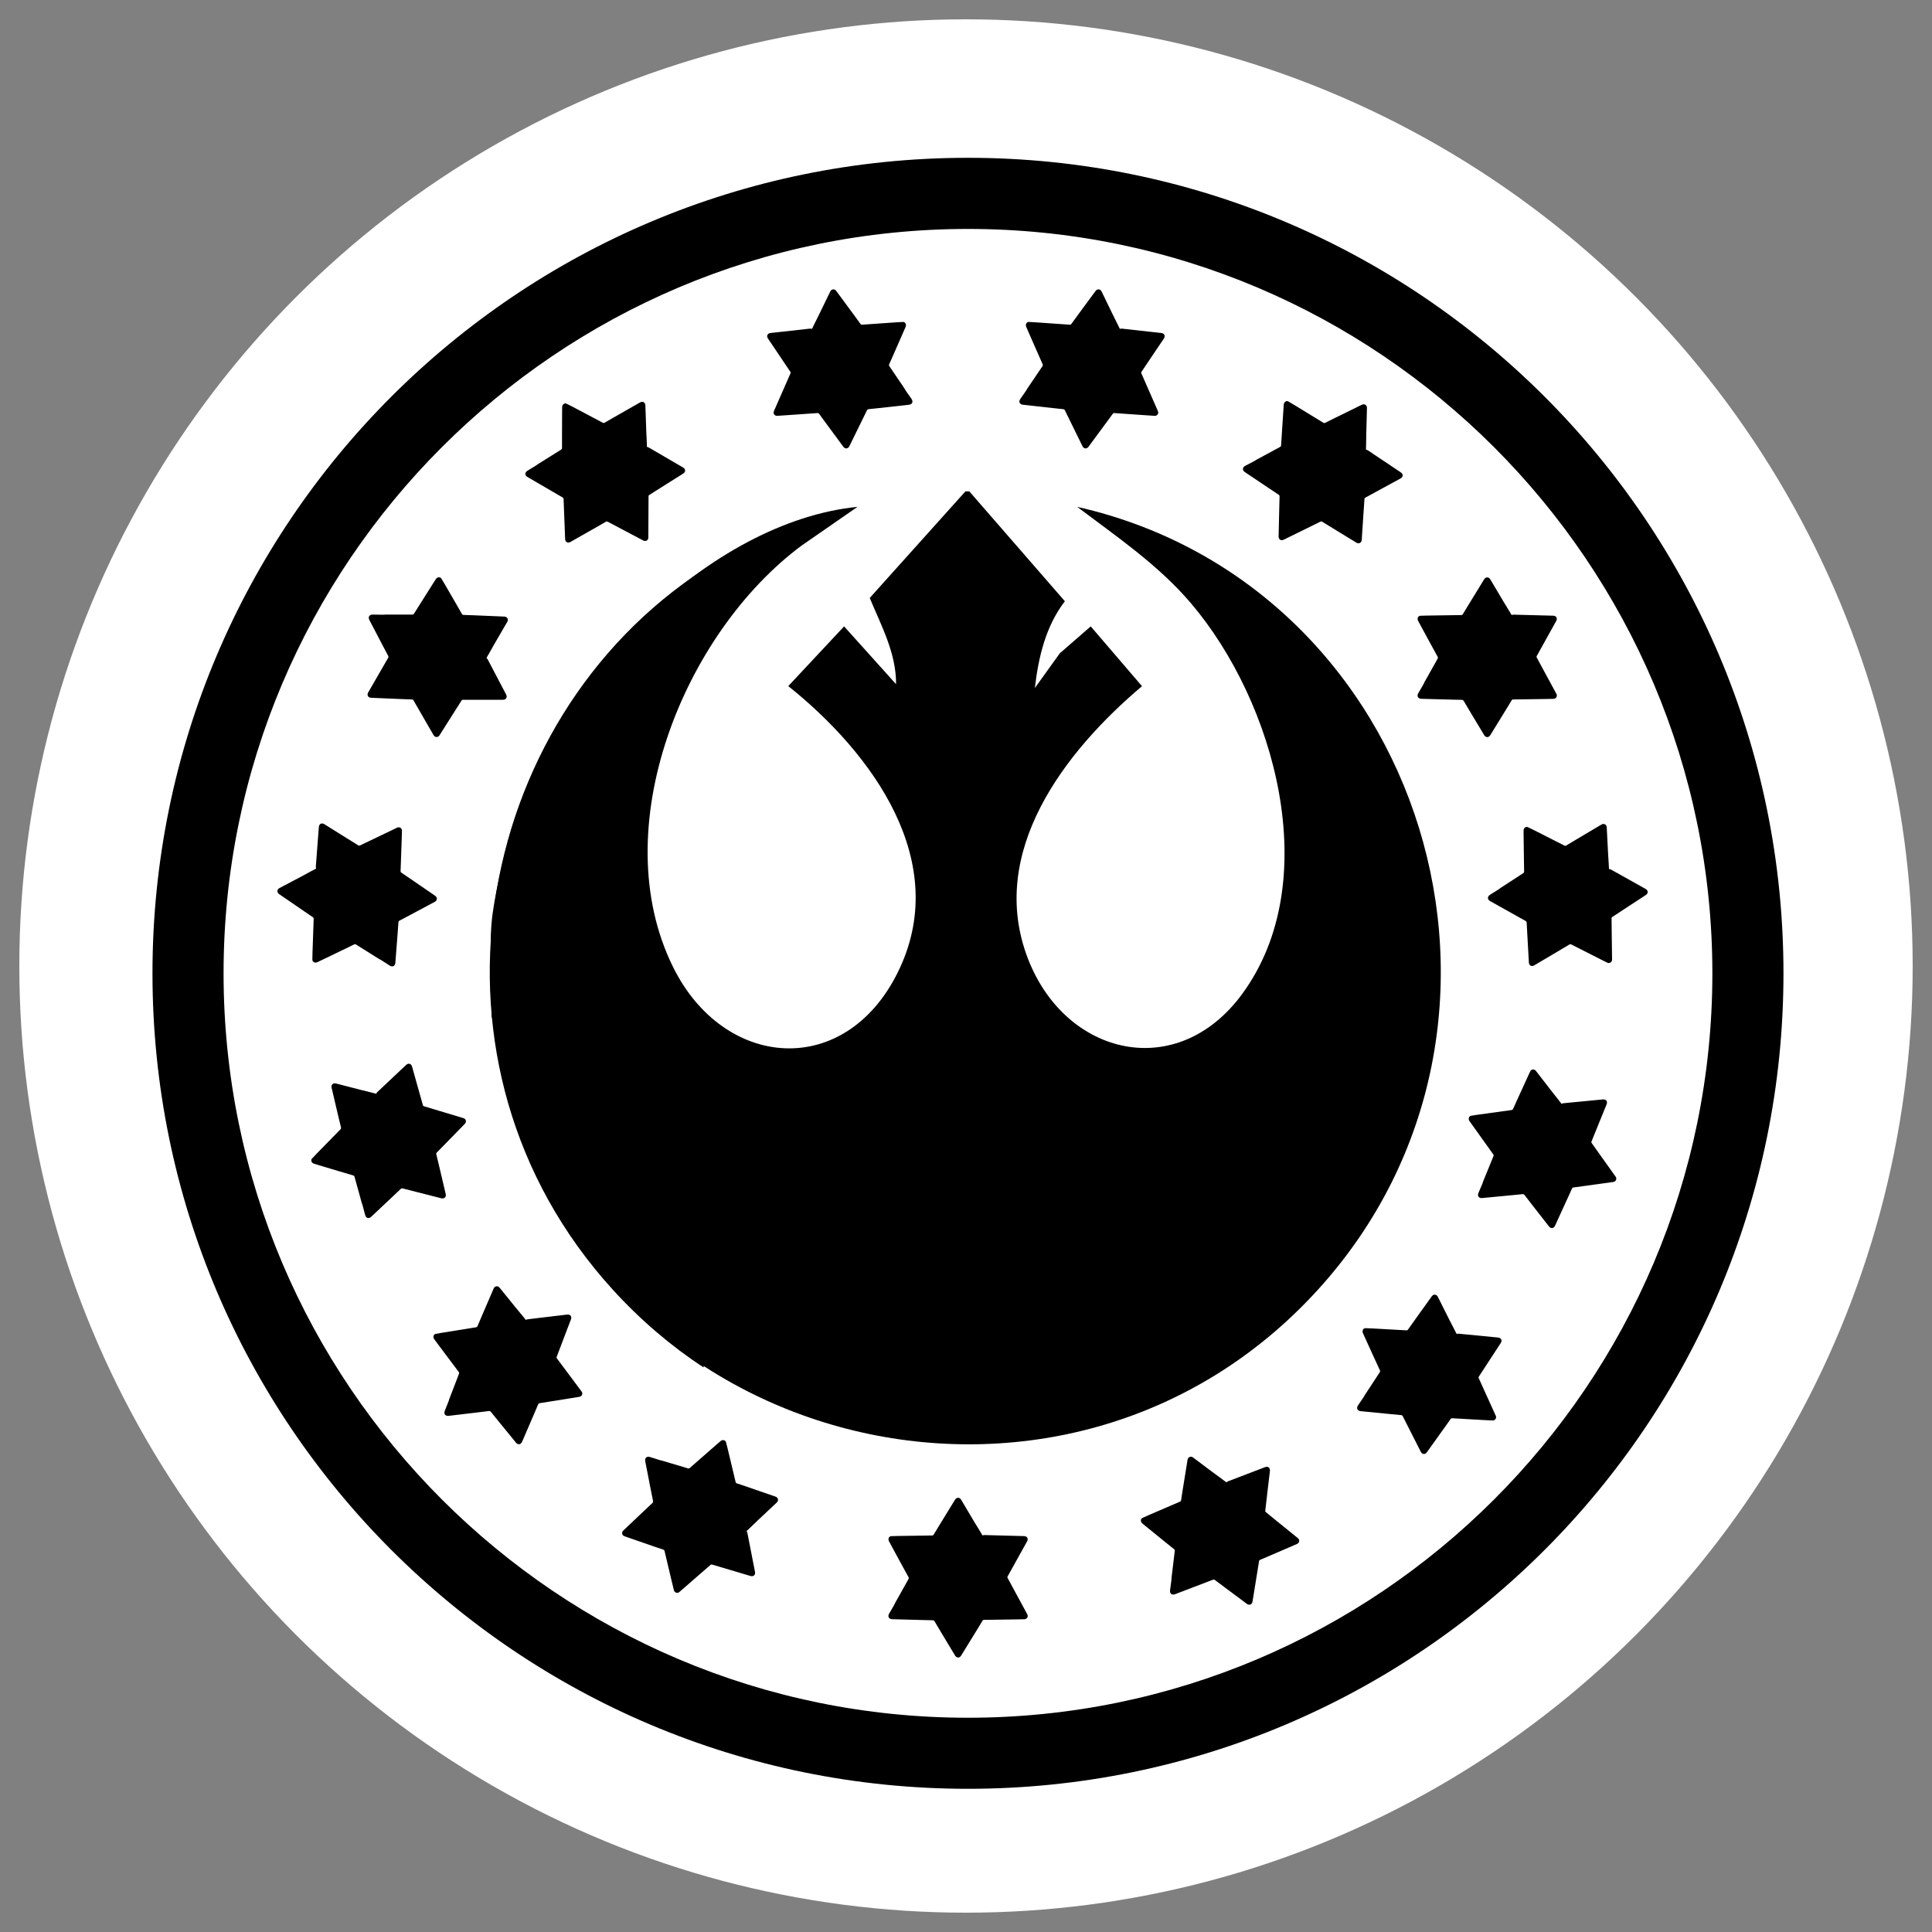 <?xml version="1.0" encoding="UTF-8"?>
<svg xmlns="http://www.w3.org/2000/svg" version="1.1" viewBox="0 0 500 500">
  <rect x="0" y="0" width="500" height="500" fill="#808080" stroke="none"/>
  <defs>
    <style>
      .cls-1 {
        fill: #fff;
      }

      .cls-2 {
        fill: none;
      }
    </style>
  </defs>
  <!-- Generator: Adobe Illustrator 28.7.1, SVG Export Plug-In . SVG Version: 1.2.0 Build 142)  -->
  <g>
    <g id="Layer_1">
      <g>
        <circle class="cls-1" cx="250" cy="250" r="245"/>
        <path d="M250.51,59.25c106.23,0,192.65,86.42,192.65,192.65s-86.42,192.65-192.65,192.65S57.86,358.12,57.86,251.89,144.28,59.25,250.51,59.25M250.51,40.84c-116.56,0-211.05,94.49-211.05,211.05s94.49,211.05,211.05,211.05,211.05-94.49,211.05-211.05S367.07,40.84,250.51,40.84h0Z"/>
        <path d="M210.14,85.12c.21-.43.42-.86.63-1.29.41-.82.82-1.63,1.22-2.45.81-1.65,1.6-3.31,2.4-4.96.16-.34.33-.68.5-1.02.33-.64,1.1-.69,1.52-.12,1.55,2.1,3.1,4.21,4.65,6.31.55.74,1.09,1.48,1.62,2.23.12.17.25.22.45.21,2.97-.21,5.94-.42,8.91-.62.56-.04,1.11-.06,1.67-.09.55-.02.92.64.68,1.23-.19.46-.39.91-.59,1.36-.71,1.63-1.43,3.25-2.14,4.88-.51,1.15-1.01,2.31-1.53,3.46-.09.2-.08.34.04.52.9,1.32,1.79,2.64,2.68,3.96.4.6.81,1.19,1.21,1.78.13.19.22.41.35.6.49.72,1,1.43,1.5,2.15.49.72.17,1.4-.69,1.49-2.58.29-5.16.57-7.74.86-.88.1-1.76.2-2.64.28-.24.02-.38.11-.49.33-.5,1.05-1.01,2.09-1.53,3.13-.71,1.44-1.41,2.88-2.12,4.32-.29.6-.58,1.2-.88,1.8-.35.7-1.1.78-1.56.16-.79-1.05-1.56-2.12-2.34-3.18-.84-1.14-1.68-2.27-2.52-3.41-.48-.65-.96-1.3-1.43-1.96-.1-.14-.2-.19-.38-.18-2.64.19-5.27.37-7.91.55-.85.06-1.69.12-2.54.17-.66.04-1.12-.6-.86-1.21.91-2.09,1.83-4.18,2.75-6.26.52-1.2,1.05-2.39,1.57-3.59.03-.08.02-.21-.03-.29-.97-1.45-1.94-2.9-2.92-4.35-.97-1.43-1.94-2.87-2.9-4.3-.46-.69-.14-1.35.68-1.44,3.39-.38,6.78-.75,10.16-1.13.15-.02.3.02.45.03.02.01.05.03.07.04Z"/>
        <path d="M289.82,85.12c-.21-.43-.42-.86-.63-1.29-.41-.82-.82-1.63-1.22-2.45-.81-1.65-1.6-3.31-2.4-4.96-.16-.34-.33-.68-.5-1.02-.33-.64-1.1-.69-1.52-.12-1.55,2.1-3.1,4.21-4.65,6.31-.55.74-1.09,1.48-1.62,2.23-.12.17-.25.22-.45.21-2.97-.21-5.94-.42-8.91-.62-.56-.04-1.11-.06-1.67-.09-.55-.02-.92.64-.68,1.23.19.46.39.91.59,1.36.71,1.63,1.43,3.25,2.14,4.88.51,1.15,1.01,2.31,1.53,3.46.09.2.08.34-.04.52-.9,1.32-1.79,2.64-2.68,3.96-.4.6-.81,1.19-1.21,1.78-.13.19-.22.41-.35.6-.49.72-1,1.43-1.5,2.15-.49.72-.17,1.4.69,1.49,2.58.29,5.16.57,7.74.86.88.1,1.76.2,2.64.28.24.02.38.11.49.33.5,1.05,1.01,2.09,1.53,3.13.71,1.44,1.41,2.88,2.12,4.32.29.6.58,1.2.88,1.8.35.7,1.1.78,1.56.16.79-1.05,1.56-2.12,2.34-3.18.84-1.14,1.68-2.27,2.52-3.41.48-.65.96-1.3,1.43-1.96.1-.14.2-.19.38-.18,2.64.19,5.27.37,7.91.55.85.06,1.69.12,2.54.17.66.04,1.12-.6.86-1.21-.91-2.09-1.83-4.18-2.75-6.26-.52-1.2-1.05-2.39-1.57-3.59-.03-.08-.02-.21.03-.29.97-1.45,1.94-2.9,2.92-4.35.97-1.43,1.94-2.87,2.9-4.3.46-.69.14-1.35-.68-1.44-3.39-.38-6.78-.75-10.16-1.13-.15-.02-.3.02-.45.03-.02.01-.05.03-.07.04Z"/>
        <path d="M353.51,116.37c.01-.48.03-.96.04-1.44.02-.91.02-1.83.04-2.74.05-1.84.1-3.67.15-5.51.01-.38.03-.76.03-1.13,0-.72-.65-1.12-1.3-.81-2.35,1.15-4.69,2.3-7.04,3.45-.83.41-1.65.81-2.47,1.23-.19.1-.32.08-.49-.02-2.54-1.56-5.08-3.11-7.62-4.66-.48-.29-.96-.57-1.44-.85-.48-.27-1.11.14-1.17.78-.05.49-.07.99-.1,1.48-.12,1.77-.23,3.54-.35,5.31-.08,1.26-.17,2.52-.24,3.77-.01.21-.08.34-.27.44-1.4.75-2.8,1.52-4.2,2.28-.63.34-1.27.68-1.9,1.02-.2.11-.39.26-.59.37-.77.41-1.55.8-2.32,1.21-.77.41-.8,1.16-.08,1.64,2.16,1.44,4.32,2.89,6.47,4.34.73.49,1.47.99,2.21,1.47.2.13.29.27.28.52-.04,1.16-.06,2.32-.09,3.49-.04,1.6-.07,3.2-.11,4.81-.02.67-.04,1.33-.05,2-.02.78.61,1.2,1.31.86,1.18-.57,2.36-1.16,3.54-1.74,1.27-.62,2.54-1.24,3.81-1.87.73-.36,1.46-.71,2.18-1.08.16-.08.27-.07.42.02,2.25,1.38,4.51,2.76,6.76,4.14.72.44,1.45.88,2.17,1.32.57.34,1.27-.02,1.32-.68.16-2.27.3-4.55.45-6.82.09-1.3.17-2.61.27-3.91,0-.09.08-.2.16-.24,1.53-.84,3.06-1.68,4.6-2.51,1.52-.83,3.04-1.65,4.56-2.48.72-.4.74-1.14.06-1.59-2.83-1.9-5.66-3.79-8.5-5.69-.12-.08-.27-.12-.41-.18-.03,0-.06,0-.08,0Z"/>
        <path d="M391.21,159.17c-.25-.41-.49-.83-.74-1.24-.47-.78-.96-1.56-1.43-2.34-.94-1.58-1.88-3.16-2.81-4.74-.19-.33-.38-.65-.58-.97-.38-.61-1.15-.6-1.53.01-1.37,2.23-2.74,4.45-4.1,6.68-.48.78-.96,1.57-1.43,2.36-.11.18-.23.24-.43.25-2.98.04-5.95.09-8.93.13-.56,0-1.11.03-1.67.05-.55.02-.86.71-.57,1.28.22.44.47.87.7,1.31.85,1.56,1.69,3.12,2.54,4.68.6,1.11,1.2,2.22,1.82,3.32.1.19.11.33,0,.52-.78,1.39-1.56,2.78-2.34,4.18-.35.63-.71,1.25-1.06,1.88-.11.2-.19.43-.3.63-.43.76-.88,1.51-1.31,2.26-.43.76-.06,1.41.81,1.43,2.6.07,5.19.14,7.79.21.88.02,1.77.05,2.65.06.24,0,.39.08.52.29.59,1,1.19,2,1.78,3,.82,1.37,1.65,2.75,2.48,4.12.34.57.68,1.15,1.03,1.72.41.67,1.16.69,1.57.03.7-1.12,1.38-2.24,2.07-3.36.74-1.2,1.48-2.41,2.22-3.61.42-.69.85-1.38,1.26-2.08.09-.15.19-.21.36-.21,2.64-.03,5.28-.07,7.93-.11.85-.01,1.7-.03,2.54-.05.66-.01,1.07-.69.75-1.28-1.08-2.01-2.18-4.01-3.26-6.01-.62-1.15-1.25-2.29-1.86-3.45-.04-.08-.04-.21,0-.29.84-1.53,1.69-3.06,2.54-4.58.84-1.51,1.69-3.02,2.52-4.53.4-.72.02-1.36-.8-1.38-3.41-.09-6.82-.18-10.22-.27-.15,0-.3.04-.45.07-.02.02-.05.03-.07.05Z"/>
        <path d="M416.41,224.9c-.03-.48-.05-.96-.08-1.44-.06-.91-.12-1.82-.17-2.74-.1-1.83-.19-3.67-.28-5.5-.02-.38-.03-.76-.06-1.13-.05-.72-.74-1.07-1.36-.7-2.25,1.33-4.49,2.67-6.74,4-.79.47-1.58.94-2.36,1.42-.18.11-.32.11-.5.02-2.65-1.35-5.31-2.69-7.96-4.04-.5-.25-1-.49-1.5-.73-.5-.24-1.09.23-1.1.87,0,.5,0,.99.01,1.49.02,1.77.05,3.55.07,5.32.02,1.26.03,2.52.06,3.78,0,.21-.06.34-.24.46-1.34.86-2.67,1.74-4.01,2.61-.6.39-1.21.78-1.81,1.17-.19.13-.36.29-.56.42-.73.47-1.48.92-2.21,1.39-.73.47-.71,1.22.05,1.64,2.27,1.27,4.53,2.54,6.8,3.81.77.43,1.54.87,2.32,1.29.21.11.31.25.32.5.05,1.16.12,2.32.19,3.48.09,1.6.18,3.2.27,4.8.04.67.07,1.33.11,2,.05.78.7,1.15,1.38.75,1.14-.66,2.26-1.34,3.39-2.01,1.22-.72,2.43-1.44,3.65-2.16.7-.41,1.4-.83,2.09-1.25.15-.09.26-.09.42-.02,2.35,1.2,4.71,2.39,7.07,3.59.76.38,1.51.77,2.27,1.14.59.3,1.27-.12,1.26-.78-.03-2.28-.06-4.56-.09-6.84-.02-1.31-.04-2.61-.04-3.92,0-.09.07-.21.14-.25,1.46-.96,2.92-1.92,4.38-2.87,1.45-.95,2.9-1.88,4.34-2.84.69-.45.65-1.19-.07-1.59-2.97-1.67-5.95-3.33-8.92-4.99-.13-.07-.28-.1-.43-.15-.03,0-.06,0-.08,0Z"/>
        <path d="M404.14,285.69c-.29-.38-.58-.76-.88-1.14-.57-.72-1.14-1.43-1.7-2.15-1.13-1.45-2.25-2.91-3.37-4.36-.23-.3-.46-.6-.7-.9-.45-.56-1.22-.45-1.51.2-1.09,2.38-2.18,4.75-3.26,7.13-.38.84-.77,1.67-1.13,2.51-.08.19-.2.27-.4.3-2.95.4-5.9.81-8.85,1.22-.55.08-1.1.17-1.65.26-.54.09-.77.81-.41,1.34.28.41.57.81.86,1.21,1.03,1.45,2.06,2.89,3.09,4.33.73,1.03,1.46,2.05,2.2,3.07.13.17.15.31.07.52-.61,1.47-1.21,2.95-1.81,4.43-.27.67-.55,1.33-.82,2-.09.22-.13.45-.22.66-.34.8-.69,1.6-1.03,2.41-.34.8.12,1.41.98,1.32,2.59-.25,5.17-.49,7.76-.74.88-.08,1.76-.16,2.64-.26.24-.03.4.03.55.22.7.92,1.42,1.84,2.13,2.76.98,1.26,1.97,2.53,2.96,3.79.41.53.81,1.06,1.23,1.58.48.62,1.23.54,1.56-.16.55-1.19,1.1-2.39,1.64-3.59.59-1.29,1.18-2.57,1.77-3.86.34-.74.68-1.47,1-2.22.07-.16.16-.23.33-.25,2.62-.35,5.24-.72,7.85-1.08.84-.12,1.68-.23,2.52-.35.66-.1.97-.82.59-1.36-1.32-1.86-2.65-3.71-3.97-5.57-.76-1.06-1.52-2.13-2.27-3.2-.05-.07-.06-.21-.03-.29.65-1.62,1.31-3.24,1.97-4.86.65-1.6,1.31-3.2,1.96-4.81.31-.76-.14-1.35-.96-1.27-3.39.32-6.79.65-10.18.98-.15.01-.29.08-.43.12-.02.02-.04.04-.06.05Z"/>
        <path d="M376.97,345.23c-.22-.43-.43-.86-.65-1.29-.42-.81-.85-1.62-1.26-2.44-.83-1.64-1.65-3.28-2.47-4.93-.17-.34-.33-.68-.51-1.01-.33-.63-1.11-.68-1.52-.1-1.52,2.12-3.05,4.25-4.57,6.37-.54.75-1.07,1.49-1.59,2.25-.12.17-.25.23-.45.21-2.97-.17-5.94-.34-8.91-.5-.56-.03-1.11-.05-1.67-.06-.55-.02-.91.65-.66,1.24.19.46.4.9.61,1.36.73,1.62,1.47,3.23,2.21,4.85.52,1.15,1.04,2.3,1.58,3.44.09.19.09.34-.03.52-.88,1.33-1.75,2.67-2.62,4-.39.6-.8,1.2-1.19,1.8-.13.2-.22.42-.35.61-.48.73-.98,1.44-1.47,2.17-.48.72-.16,1.4.71,1.49,2.59.25,5.17.5,7.76.76.88.09,1.76.18,2.64.25.24.02.38.1.49.32.51,1.04,1.04,2.08,1.57,3.11.72,1.43,1.45,2.86,2.18,4.29.3.59.6,1.19.9,1.78.36.7,1.11.77,1.56.14.77-1.06,1.53-2.14,2.3-3.21.82-1.15,1.65-2.3,2.47-3.45.47-.66.95-1.32,1.41-1.98.1-.15.2-.19.38-.18,2.64.15,5.28.3,7.91.45.85.05,1.69.09,2.54.13.66.03,1.11-.62.84-1.22-.94-2.08-1.89-4.15-2.83-6.23-.54-1.19-1.08-2.38-1.61-3.57-.03-.08-.02-.21.02-.29.95-1.47,1.91-2.93,2.86-4.39.95-1.45,1.9-2.89,2.84-4.34.45-.69.12-1.35-.7-1.43-3.39-.33-6.79-.66-10.18-.99-.15-.01-.3.02-.45.03-.02.01-.05.03-.07.04Z"/>
        <path d="M317.43,383.66c-.38-.29-.77-.58-1.15-.86-.74-.54-1.48-1.07-2.21-1.62-1.47-1.1-2.94-2.21-4.41-3.31-.3-.23-.6-.46-.91-.68-.58-.42-1.29-.11-1.41.59-.41,2.58-.83,5.16-1.25,7.74-.15.91-.29,1.81-.42,2.72-.03.21-.12.31-.3.39-2.74,1.17-5.47,2.35-8.2,3.53-.51.22-1.02.45-1.52.69-.5.23-.52.99-.04,1.4.38.32.77.63,1.15.94,1.38,1.12,2.76,2.24,4.13,3.35.98.79,1.96,1.59,2.94,2.37.17.13.23.26.2.48-.2,1.58-.38,3.17-.57,4.75-.09.71-.18,1.43-.26,2.14-.03.23,0,.47-.04.7-.11.86-.24,1.73-.35,2.59-.11.86.49,1.32,1.29,1.01,2.43-.93,4.85-1.85,7.28-2.78.83-.32,1.65-.63,2.47-.95.22-.09.39-.08.59.07.92.7,1.86,1.4,2.79,2.09,1.29.96,2.57,1.91,3.86,2.87.53.4,1.07.8,1.6,1.2.63.46,1.33.19,1.46-.57.22-1.3.42-2.6.63-3.89.23-1.4.45-2.79.68-4.19.13-.8.26-1.6.38-2.4.03-.18.1-.26.25-.33,2.43-1.04,4.86-2.08,7.28-3.13.78-.34,1.56-.67,2.33-1.01.61-.27.72-1.05.21-1.47-1.77-1.44-3.54-2.87-5.31-4.31-1.01-.82-2.03-1.65-3.04-2.48-.07-.05-.12-.18-.11-.27.2-1.74.4-3.47.6-5.21.2-1.72.41-3.43.61-5.15.09-.82-.5-1.26-1.27-.97-3.19,1.22-6.37,2.43-9.55,3.65-.14.05-.26.15-.39.23-.02.02-.03.05-.05.07Z"/>
        <path d="M254.27,397.37c-.25-.41-.49-.83-.74-1.24-.47-.78-.96-1.56-1.43-2.34-.94-1.58-1.88-3.16-2.81-4.74-.19-.33-.38-.65-.58-.97-.38-.61-1.15-.6-1.53.01-1.37,2.23-2.74,4.45-4.1,6.68-.48.78-.96,1.57-1.43,2.36-.11.18-.23.24-.43.25-2.98.04-5.95.09-8.93.13-.56,0-1.11.03-1.67.05-.55.02-.86.71-.57,1.28.22.44.47.87.7,1.31.85,1.56,1.69,3.12,2.54,4.68.6,1.11,1.2,2.22,1.82,3.32.1.19.11.33,0,.52-.78,1.39-1.56,2.78-2.34,4.18-.35.63-.71,1.25-1.06,1.88-.11.2-.19.43-.3.63-.43.76-.88,1.51-1.31,2.26-.43.76-.06,1.41.81,1.43,2.6.07,5.19.14,7.79.21.88.02,1.77.05,2.65.06.24,0,.39.08.52.29.59,1,1.19,2,1.78,3,.82,1.37,1.65,2.75,2.48,4.12.34.57.68,1.15,1.03,1.72.41.67,1.16.69,1.57.03.7-1.12,1.38-2.24,2.07-3.36.74-1.2,1.48-2.41,2.22-3.61.42-.69.85-1.38,1.26-2.08.09-.15.19-.21.36-.21,2.64-.03,5.28-.07,7.93-.11.85-.01,1.7-.03,2.54-.05.66-.01,1.07-.69.75-1.28-1.08-2.01-2.18-4.01-3.26-6.01-.62-1.15-1.25-2.29-1.86-3.45-.04-.08-.04-.21,0-.29.84-1.53,1.69-3.06,2.54-4.58.84-1.51,1.69-3.02,2.52-4.53.4-.72.02-1.36-.8-1.38-3.41-.09-6.82-.18-10.22-.27-.15,0-.3.04-.45.07-.02.02-.05.03-.07.05Z"/>
        <path d="M167.43,115.67c-.02-.48-.03-.96-.05-1.44-.04-.91-.09-1.83-.13-2.74-.07-1.84-.13-3.67-.19-5.51-.01-.38-.02-.76-.04-1.13-.04-.72-.72-1.08-1.34-.72-2.27,1.3-4.54,2.59-6.81,3.88-.8.46-1.6.91-2.39,1.38-.18.11-.32.1-.5,0-2.63-1.39-5.26-2.79-7.89-4.17-.49-.26-.99-.51-1.49-.75-.49-.24-1.1.21-1.12.85-.01.49,0,.99-.01,1.49,0,1.77-.01,3.55-.02,5.32,0,1.26,0,2.52,0,3.78,0,.21-.06.34-.25.46-1.36.84-2.7,1.69-4.05,2.54-.61.38-1.22.76-1.83,1.14-.2.12-.37.29-.57.41-.74.46-1.49.9-2.24,1.36-.74.46-.73,1.21.02,1.64,2.24,1.31,4.49,2.62,6.73,3.92.76.44,1.52.89,2.29,1.33.21.12.31.25.31.5.03,1.16.08,2.32.13,3.48.06,1.6.13,3.2.19,4.8.03.67.05,1.33.07,2,.03.78.68,1.16,1.36.78,1.15-.64,2.28-1.3,3.43-1.95,1.23-.7,2.46-1.4,3.69-2.1.7-.4,1.41-.8,2.11-1.21.15-.09.26-.09.42,0,2.33,1.24,4.67,2.47,7.01,3.71.75.4,1.5.79,2.25,1.18.59.31,1.27-.09,1.27-.76.01-2.28.02-4.56.03-6.84,0-1.31,0-2.61.02-3.92,0-.09.07-.2.14-.25,1.47-.94,2.95-1.87,4.43-2.8,1.46-.92,2.93-1.83,4.39-2.76.7-.44.67-1.18-.04-1.59-2.94-1.72-5.89-3.43-8.84-5.15-.13-.07-.28-.11-.42-.16-.03,0-.06,0-.08,0Z"/>
        <path d="M125.89,170.29c.24-.42.48-.83.72-1.25.45-.79.89-1.59,1.35-2.39.92-1.59,1.85-3.18,2.77-4.77.19-.33.39-.65.57-.98.35-.63-.04-1.3-.75-1.33-2.61-.11-5.22-.22-7.83-.33-.92-.04-1.84-.08-2.76-.1-.21,0-.32-.08-.42-.26-1.48-2.58-2.97-5.16-4.46-7.73-.28-.48-.57-.96-.86-1.43-.29-.47-1.04-.41-1.4.12-.28.41-.54.83-.8,1.25-.95,1.5-1.9,3-2.85,4.5-.67,1.07-1.35,2.13-2.01,3.2-.11.18-.24.26-.45.26-1.59,0-3.19,0-4.78,0-.72,0-1.44-.01-2.16,0-.23,0-.47.05-.7.04-.87,0-1.74-.03-2.62-.04-.87,0-1.26.64-.86,1.4,1.2,2.3,2.41,4.6,3.61,6.9.41.78.81,1.57,1.24,2.34.12.21.12.38,0,.59-.59,1-1.17,2.01-1.75,3.02-.8,1.39-1.6,2.78-2.4,4.17-.33.58-.67,1.15-1,1.73-.39.68-.04,1.35.74,1.38,1.31.06,2.63.11,3.94.17,1.41.06,2.83.12,4.24.18.81.03,1.62.07,2.43.09.18,0,.27.06.36.21,1.32,2.29,2.64,4.58,3.96,6.87.42.73.85,1.47,1.28,2.2.34.57,1.12.59,1.48.03,1.22-1.92,2.44-3.85,3.66-5.78.7-1.1,1.4-2.21,2.1-3.31.05-.07.17-.14.25-.14,1.75,0,3.49,0,5.24,0,1.73,0,3.46,0,5.19,0,.82,0,1.2-.64.82-1.37-1.58-3.02-3.16-6.04-4.75-9.06-.07-.13-.18-.24-.28-.36-.02-.01-.05-.03-.07-.04Z"/>
        <path d="M81.84,224.77c-.42.22-.85.45-1.27.67-.8.43-1.6.88-2.41,1.31-1.62.86-3.25,1.72-4.87,2.57-.33.18-.67.35-1,.53-.63.35-.66,1.12-.07,1.53,2.16,1.48,4.31,2.96,6.46,4.43.76.52,1.52,1.04,2.28,1.55.17.11.23.24.22.44-.11,2.97-.21,5.95-.31,8.92-.02.56-.03,1.11-.03,1.67,0,.55.67.9,1.25.64.45-.2.9-.42,1.34-.64,1.6-.77,3.2-1.54,4.8-2.31,1.14-.55,2.27-1.09,3.4-1.65.19-.09.34-.09.52.02,1.35.85,2.7,1.69,4.05,2.54.61.38,1.21.77,1.83,1.15.2.12.42.21.62.33.73.47,1.46.95,2.2,1.42.73.47,1.4.13,1.47-.74.2-2.59.4-5.18.6-7.77.07-.88.14-1.76.19-2.64.01-.24.1-.39.31-.5,1.03-.54,2.06-1.09,3.08-1.63,1.41-.75,2.83-1.51,4.24-2.27.59-.31,1.18-.62,1.77-.94.69-.37.74-1.12.11-1.57-1.08-.75-2.17-1.49-3.25-2.23-1.17-.8-2.33-1.6-3.5-2.4-.67-.46-1.34-.92-2.01-1.37-.15-.1-.2-.2-.19-.37.1-2.64.19-5.28.28-7.92.03-.85.06-1.69.08-2.54.02-.66-.64-1.1-1.24-.81-2.06.98-4.11,1.97-6.17,2.96-1.18.57-2.35,1.13-3.54,1.69-.08.04-.21.03-.29-.02-1.49-.92-2.97-1.84-4.45-2.77-1.47-.92-2.93-1.84-4.4-2.75-.7-.43-1.35-.09-1.42.73-.26,3.4-.52,6.8-.78,10.2-.01.15.03.3.04.45.01.02.03.05.04.07Z"/>
        <path d="M97.38,283.07c-.46-.12-.93-.24-1.39-.36-.89-.22-1.78-.43-2.66-.66-1.78-.46-3.56-.92-5.34-1.38-.37-.09-.73-.19-1.1-.28-.7-.17-1.24.39-1.08,1.08.6,2.54,1.19,5.09,1.79,7.63.21.89.42,1.79.65,2.68.05.2,0,.33-.13.48-2.08,2.13-4.16,4.25-6.24,6.38-.39.4-.77.81-1.15,1.21-.37.41-.11,1.11.5,1.31.47.15.95.29,1.42.43,1.7.51,3.4,1.02,5.1,1.53,1.21.36,2.41.72,3.63,1.07.21.06.31.16.37.37.42,1.54.86,3.07,1.28,4.61.19.69.38,1.39.57,2.08.06.22.17.44.23.66.23.84.44,1.69.67,2.53.23.84.95,1.04,1.58.45,1.89-1.78,3.78-3.56,5.67-5.34.64-.61,1.29-1.21,1.92-1.82.17-.17.33-.22.57-.16,1.12.3,2.25.58,3.38.87,1.55.39,3.11.79,4.66,1.18.65.16,1.29.33,1.94.5.76.19,1.31-.33,1.13-1.09-.29-1.28-.6-2.56-.9-3.84-.32-1.38-.64-2.75-.97-4.13-.19-.79-.37-1.58-.57-2.36-.04-.17-.01-.28.11-.4,1.85-1.89,3.7-3.78,5.54-5.67.59-.61,1.18-1.21,1.77-1.82.46-.48.27-1.24-.37-1.43-2.18-.66-4.37-1.31-6.55-1.97-1.25-.38-2.5-.75-3.75-1.13-.08-.03-.18-.12-.2-.21-.48-1.68-.95-3.36-1.42-5.04-.47-1.67-.93-3.33-1.4-5-.23-.79-.94-.98-1.54-.42-2.48,2.34-4.96,4.67-7.44,7.01-.11.1-.18.24-.27.36,0,.03-.01.05-.02.08Z"/>
        <path d="M136.12,341.63c-.3-.37-.6-.75-.91-1.12-.58-.7-1.17-1.4-1.75-2.11-1.16-1.43-2.31-2.86-3.47-4.29-.24-.29-.47-.59-.72-.88-.46-.55-1.23-.43-1.51.23-1.03,2.4-2.07,4.8-3.1,7.2-.36.84-.73,1.69-1.08,2.54-.08.19-.19.27-.39.3-2.94.47-5.88.94-8.81,1.42-.55.09-1.1.19-1.64.29-.54.1-.75.83-.38,1.35.29.4.59.8.88,1.19,1.06,1.42,2.13,2.84,3.19,4.26.76,1.01,1.51,2.02,2.27,3.02.13.17.16.31.08.51-.58,1.49-1.14,2.98-1.71,4.47-.26.67-.52,1.34-.78,2.01-.08.22-.12.45-.21.67-.32.81-.65,1.62-.97,2.43-.32.81.15,1.4,1.01,1.3,2.58-.31,5.16-.61,7.74-.92.88-.1,1.76-.2,2.63-.32.24-.03.4.02.55.21.72.91,1.46,1.81,2.2,2.71,1.01,1.24,2.03,2.48,3.04,3.72.42.52.84,1.04,1.26,1.55.5.6,1.24.51,1.56-.2.53-1.2,1.04-2.42,1.56-3.62.56-1.3,1.12-2.6,1.68-3.9.32-.74.64-1.49.95-2.24.07-.16.16-.23.33-.26,2.61-.41,5.22-.83,7.83-1.25.84-.13,1.67-.27,2.51-.41.65-.11.96-.84.56-1.37-1.36-1.83-2.73-3.65-4.09-5.48-.78-1.05-1.57-2.09-2.34-3.14-.05-.07-.07-.2-.04-.29.61-1.64,1.24-3.27,1.86-4.9.62-1.62,1.24-3.23,1.85-4.85.29-.77-.17-1.35-.99-1.25-3.39.4-6.77.8-10.16,1.21-.15.02-.29.09-.43.13-.02.02-.04.04-.06.06Z"/>
        <path d="M193.18,396.27c.35-.33.7-.66,1.05-.99.66-.63,1.31-1.27,1.98-1.9,1.34-1.26,2.68-2.52,4.02-3.78.28-.26.56-.51.83-.78.51-.5.33-1.26-.34-1.49-2.47-.85-4.94-1.71-7.41-2.56-.87-.3-1.74-.6-2.61-.88-.2-.06-.29-.17-.33-.37-.69-2.9-1.38-5.79-2.07-8.69-.13-.54-.27-1.08-.42-1.62-.14-.53-.88-.69-1.37-.28-.38.32-.75.65-1.12.97-1.34,1.17-2.68,2.33-4.01,3.5-.95.83-1.9,1.66-2.84,2.49-.16.14-.3.18-.51.12-1.53-.46-3.06-.92-4.58-1.37-.69-.21-1.38-.42-2.07-.62-.22-.07-.46-.09-.68-.16-.83-.26-1.66-.53-2.49-.79-.83-.26-1.39.25-1.22,1.1.5,2.55.99,5.1,1.49,7.65.17.87.33,1.74.52,2.6.05.24.01.4-.17.57-.85.79-1.69,1.59-2.54,2.39-1.16,1.1-2.32,2.21-3.49,3.31-.48.46-.97.91-1.45,1.37-.57.54-.42,1.28.31,1.54,1.24.44,2.49.86,3.73,1.29,1.34.46,2.67.92,4.01,1.39.77.26,1.53.53,2.3.78.17.05.24.14.28.31.61,2.57,1.22,5.14,1.83,7.71.2.82.39,1.65.6,2.47.16.64.91.89,1.41.46,1.72-1.49,3.44-2.99,5.16-4.49.98-.86,1.97-1.72,2.96-2.57.07-.06.2-.08.28-.06,1.68.49,3.35.99,5.03,1.49,1.66.49,3.31.99,4.97,1.48.79.23,1.33-.27,1.17-1.08-.65-3.35-1.3-6.69-1.96-10.04-.03-.15-.11-.28-.16-.42-.02-.02-.04-.04-.06-.06Z"/>
        <g>
          <path d="M250.86,127.17l24.73,28.43c-4.97,6.45-6.85,14.52-7.77,22.46l6.46-8.99,8-6.96,13.27,15.47c-19.98,16.87-40.21,43-29.49,70.6,9.78,25.17,38.63,31.96,55.42,9.05,21.41-29.19,8.45-75.62-13.28-101.13-8.44-9.91-19.14-17.17-29.43-24.93,90.14,20.42,125,133.65,62.33,202.58-65.08,71.58-185.21,42.64-209.62-50.69-1.75-6.69-2.59-13.49-4.27-20.17.48-7.78-.65-16.27,0-23.95.52-6.14,2.82-15.82,4.49-21.95,11.39-41.7,52.27-82.03,90.23-85.82l-14.43,9.99c-30.58,22.69-51.07,73.23-33.3,109.13,13.12,26.49,44.36,29.01,58.08,1.49,14.28-28.64-6.58-56.87-28.27-74.22l14.44-15.45,13.45,14.95c.06-8.03-3.86-15.17-6.81-22.31l24.77-27.59h1Z"/>
          <rect class="cls-2" x="127.01" y="127.17" width="245.87" height="246.63"/>
          <path d="M182.1,147.41v21.76c-15.58,26.26-22.06,63.29-3.95,87.99,1.25,1.71,2.58,3.25,3.95,4.64v92.11c-8.4-5.53-16.34-12.25-23.58-20.22-52.67-57.94-36.44-147.15,23.58-186.27Z"/>
        </g>
      </g>
    </g>
  </g>
</svg>